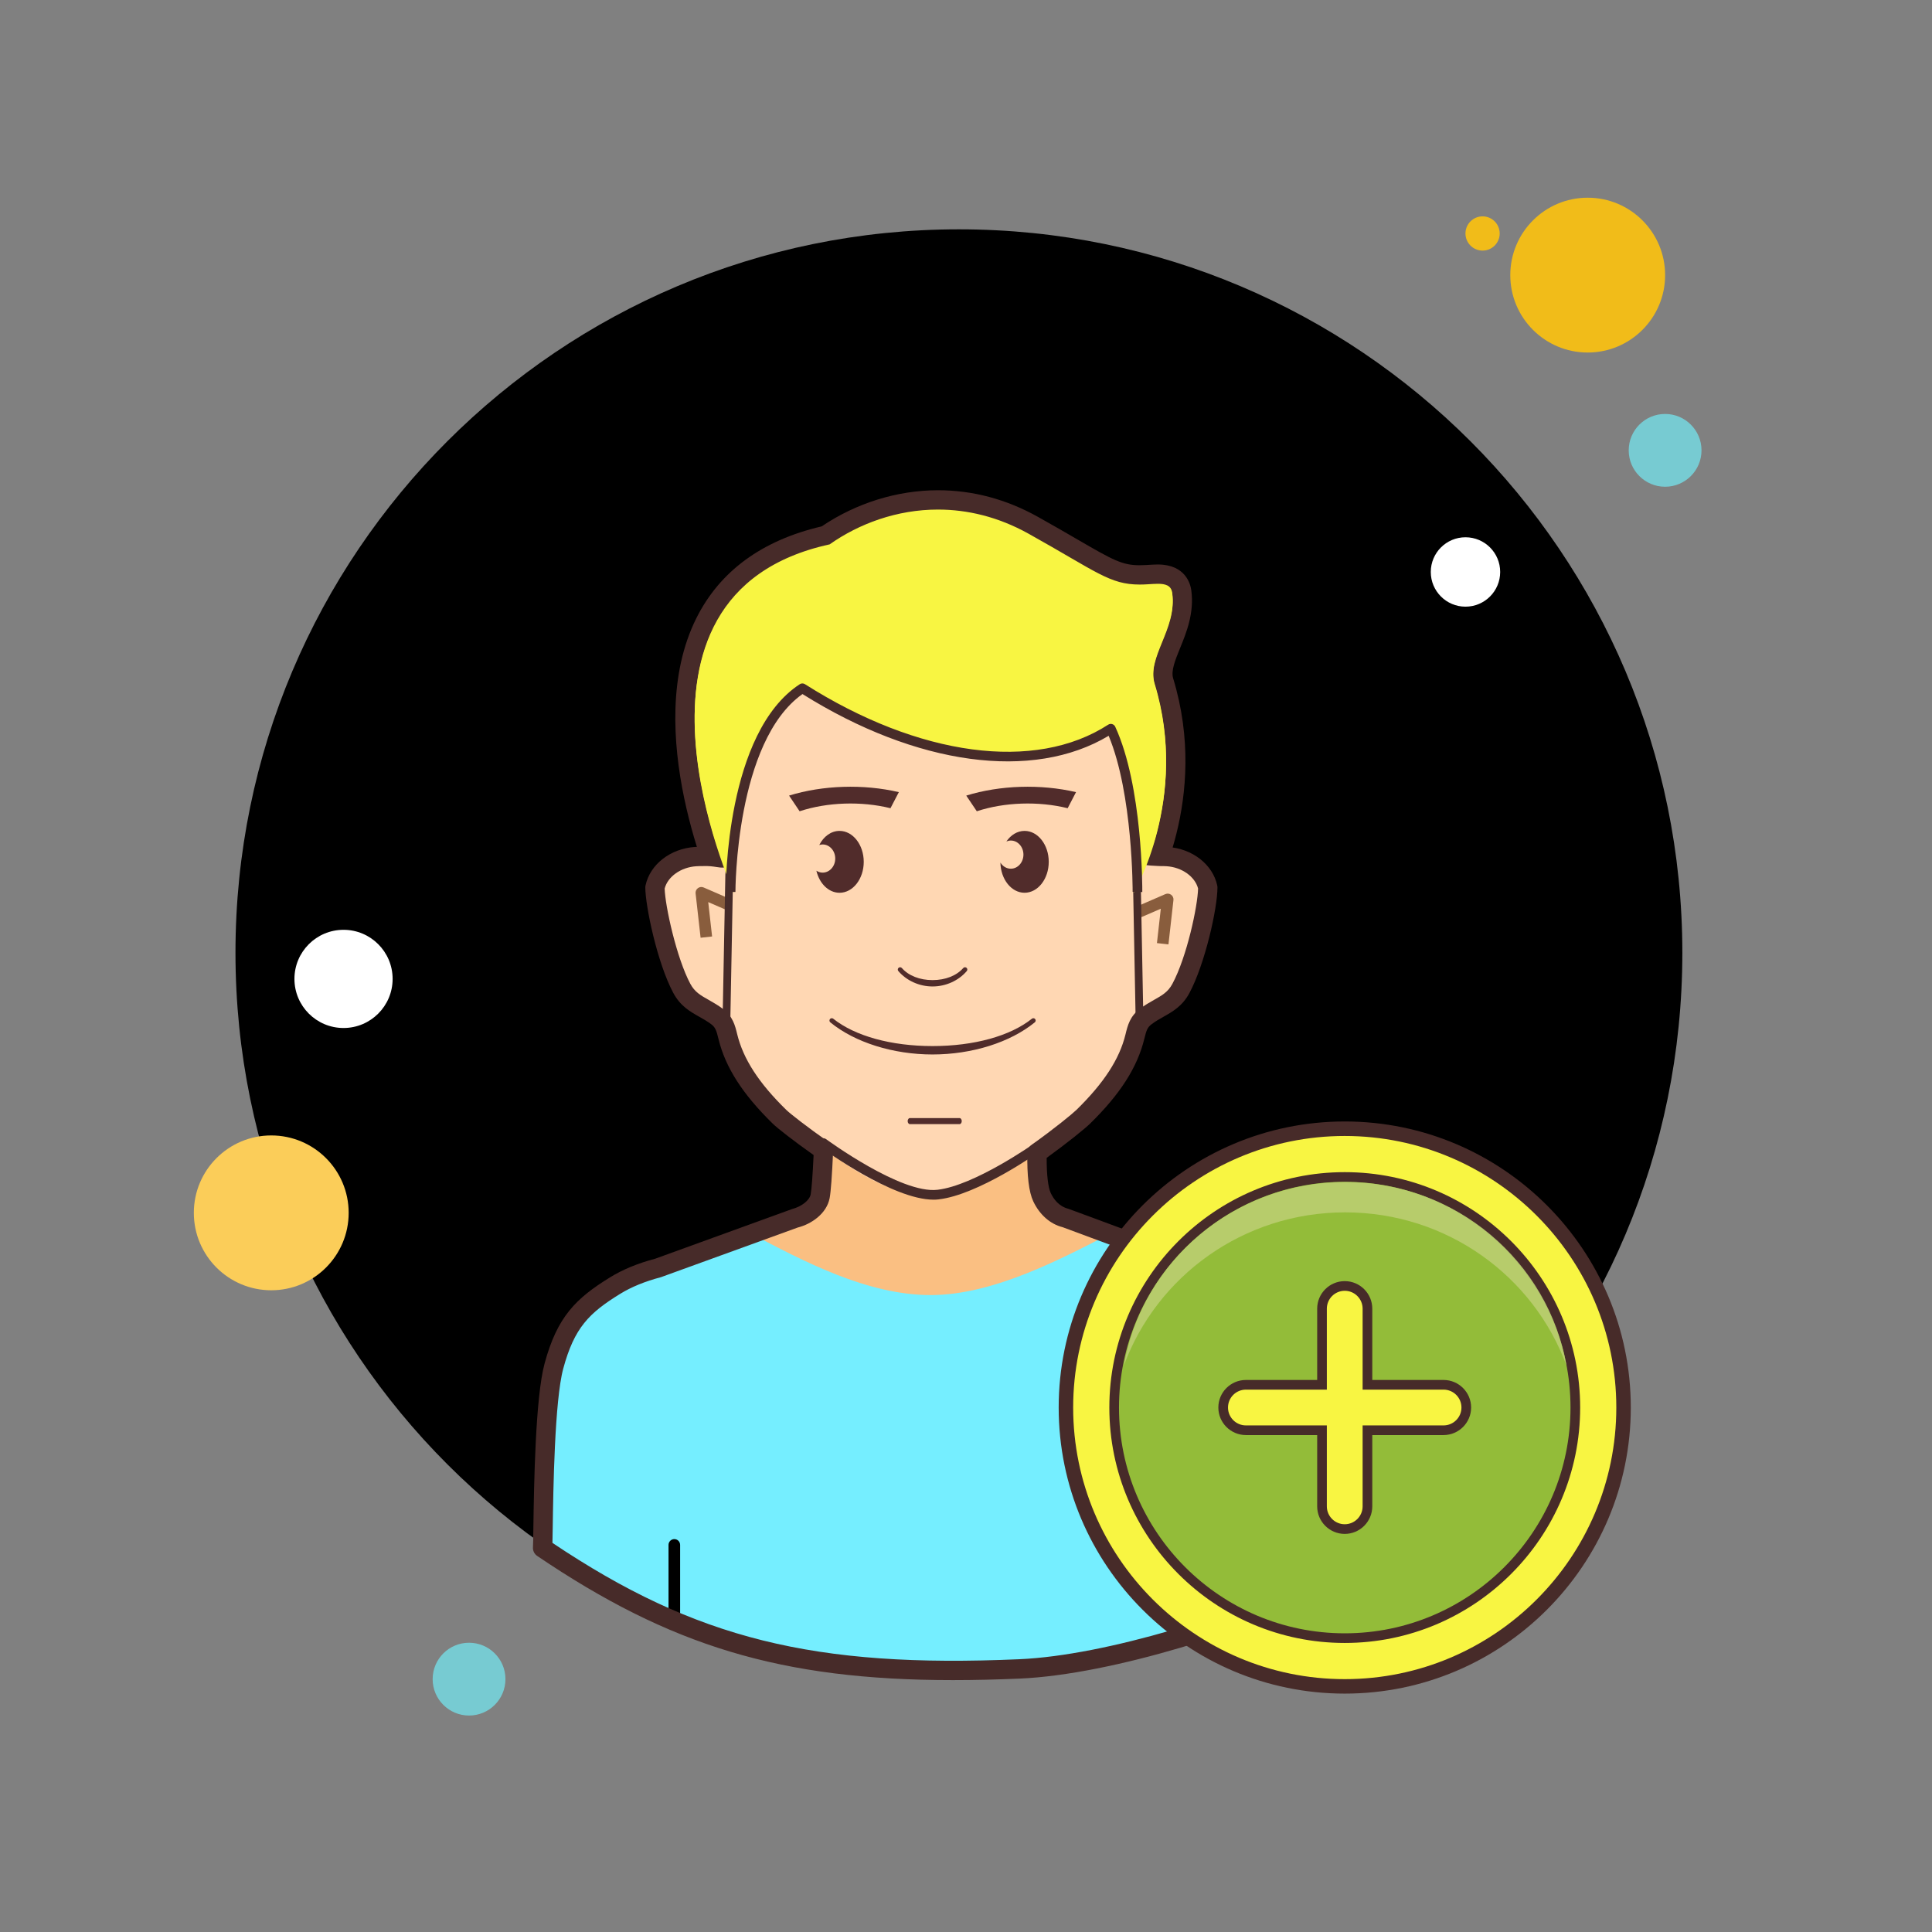 <svg version="1.1" xmlns="http://www.w3.org/2000/svg" xmlns:xlink="http://www.w3.org/1999/xlink" width="100%" height="100%" viewBox="0,0,256,256"><rect x="0" y="0" width="256" height="256" fill="#808080" stroke="none"/><g fill="none" fill-rule="nonzero" stroke="none" stroke-width="1" stroke-linecap="butt" stroke-linejoin="miter" stroke-miterlimit="10" stroke-dasharray="" stroke-dashoffset="0" font-family="none" font-weight="none" font-size="none" text-anchor="none" style="mix-blend-mode: normal"><g transform="scale(2.56,2.56)"><path d="M20.317,55.103c-0.489,0 -0.886,0.397 -0.886,0.886c0,0.489 0.397,0.886 0.886,0.886c0.489,0 0.886,-0.397 0.886,-0.886c0,-0.489 -0.397,-0.886 -0.886,-0.886zM79.368,30.434c-0.378,0 -0.684,0.306 -0.684,0.684c0,0.378 0.306,0.684 0.684,0.684c0.378,0 0.684,-0.306 0.684,-0.684c0,-0.378 -0.306,-0.684 -0.684,-0.684z" fill="#ffffff"></path><path d="M76.738,11.199c-0.489,0 -0.886,0.397 -0.886,0.886c0,0.489 0.397,0.886 0.886,0.886c0.489,0 0.886,-0.397 0.886,-0.886c0,-0.489 -0.397,-0.886 -0.886,-0.886zM20.813,62.777c-0.489,0 -0.886,0.397 -0.886,0.886c0,0.489 0.397,0.886 0.886,0.886c0.489,0 0.886,-0.397 0.886,-0.886c0,-0.489 -0.397,-0.886 -0.886,-0.886z" fill="#f1bc19"></path><path d="M49.633,11.87c-20.68,0 -37.445,16.765 -37.445,37.445c0,20.68 16.765,37.445 37.445,37.445c20.68,0 37.445,-16.765 37.445,-37.445c0,-20.68 -16.765,-37.445 -37.445,-37.445z" fill="#000000"></path><path d="M82.179,10.233c-2.213,0 -4.007,1.794 -4.007,4.007c0,2.213 1.794,4.007 4.007,4.007c2.213,0 4.007,-1.794 4.007,-4.007c0,-2.213 -1.794,-4.007 -4.007,-4.007z" fill="#f1bc19"></path><path d="M86.186,21.426c-1.04,0 -1.884,0.844 -1.884,1.884c0,1.04 0.844,1.884 1.884,1.884c1.04,0 1.884,-0.844 1.884,-1.884c0,-1.04 -0.844,-1.884 -1.884,-1.884z" fill="#77cbd2"></path><path d="M77.201,73.841c-1.04,0 -1.884,0.844 -1.884,1.884c0,1.04 0.844,1.884 1.884,1.884c1.04,0 1.884,-0.844 1.884,-1.884c0,-1.04 -0.844,-1.884 -1.884,-1.884zM14.04,58.77c-2.213,0 -4.007,1.794 -4.007,4.007c0,2.213 1.794,4.007 4.007,4.007c2.213,0 4.007,-1.794 4.007,-4.007c0,-2.213 -1.794,-4.007 -4.007,-4.007z" fill="#fbcd59"></path><path d="M24.278,85.028c-1.04,0 -1.884,0.844 -1.884,1.884c0,1.04 0.844,1.884 1.884,1.884c1.04,0 1.884,-0.844 1.884,-1.884c0,-1.04 -0.844,-1.884 -1.884,-1.884z" fill="#77cbd2"></path><path d="M75.853,27.809c-0.992,0 -1.796,0.804 -1.796,1.796c0,0.992 0.804,1.796 1.796,1.796c0.992,0 1.796,-0.804 1.796,-1.796c0,-0.992 -0.804,-1.796 -1.796,-1.796zM17.781,48.127c-1.403,0 -2.541,1.138 -2.541,2.541c0,1.403 1.138,2.541 2.541,2.541c1.403,0 2.541,-1.138 2.541,-2.541c0,-1.403 -1.138,-2.541 -2.541,-2.541z" fill="#ffffff"></path><path d="M68.121,70.526c-0.405,-2.146 -1.28,-3.403 -3.342,-4.026c-0.09,-0.027 -0.21,-0.071 -0.345,-0.123c-0.156,-0.068 -0.354,-0.148 -0.586,-0.238c-1.249,-0.528 -8.673,-3.267 -8.673,-3.267c-0.612,-0.155 -1.01,-0.591 -1.24,-1.082c-0.38,-0.811 -0.233,-2.914 -0.233,-2.914c0,0 -3.104,1.062 -5.041,1.424c-1.9,0.185 -5.983,-2.272 -5.983,-2.272c0,0 -0.096,3.037 -0.225,3.712c-0.102,0.53 -0.672,0.978 -1.284,1.133l-7.124,2.583c-0.788,0.206 -1.544,0.5 -2.209,0.911c-1.793,1.107 -2.701,2.769 -3.163,4.16c0,0 -0.469,3.316 -0.45,3.435c-0.044,0.464 -0.09,0.975 -0.137,1.512c7.764,5.257 14,6.73 24.699,6.262c4.861,-0.213 12.099,-2.613 15.891,-4.527c-0.201,-4.225 -0.555,-6.683 -0.555,-6.683z" fill="#fabf82"></path><path d="M64.779,66.541c-0.09,-0.027 -0.21,-0.071 -0.345,-0.123c-0.156,-0.068 -0.354,-0.148 -0.586,-0.238c-0.773,-0.327 -3.905,-1.498 -6.184,-2.345l-0.107,-0.028c-2.516,1.29 -6.096,3.226 -9.384,3.226c-3.288,0 -6.585,-1.75 -9.384,-3.226l-0.314,0.083l-4.431,1.607c-0.788,0.206 -1.544,0.5 -2.209,0.911c-1.793,1.107 -2.701,2.769 -3.163,4.16c0,0 -0.469,3.316 -0.45,3.435c-0.044,0.464 -0.09,5.444 -0.137,5.981c7.764,5.257 14,6.73 24.699,6.262c4.861,-0.213 12.099,-2.613 15.891,-4.527c-0.201,-4.224 -0.554,-11.151 -0.554,-11.151c-0.405,-2.147 -1.28,-3.404 -3.342,-4.027z" fill="#75eeff"></path><path d="M37.536,46.355c-0.158,-0.347 -3.837,-8.559 -1.042,-14.143c1.158,-2.313 3.257,-3.827 6.241,-4.502c1.718,-1.185 3.779,-1.836 5.816,-1.836c1.709,0 3.368,0.442 4.932,1.314c0.831,0.463 1.504,0.854 2.066,1.182c1.781,1.036 2.381,1.385 3.44,1.385c0.117,0 0.24,-0.004 0.371,-0.012l0.13,-0.008c0.15,-0.01 0.299,-0.02 0.438,-0.02c0.927,0 1.186,0.492 1.24,0.905c0.139,1.044 -0.228,1.944 -0.551,2.739c-0.291,0.716 -0.543,1.333 -0.372,1.893c1.838,6.036 -1.012,10.943 -1.134,11.149l-0.94,1.587l0.011,-1.845c0,-0.05 0.015,-4.724 -1.095,-7.715c-1.42,0.793 -3.144,1.21 -5.026,1.21c-3.247,0 -6.837,-1.185 -10.402,-3.43c-3.167,2.487 -3.168,9.858 -3.168,9.935l0.012,2.332z" fill="#f8f542"></path><path d="M48.551,26.375c1.512,0 3.109,0.37 4.69,1.251c3.534,1.971 4.191,2.63 5.751,2.63c0.126,0 0.259,-0.004 0.399,-0.013c0.184,-0.011 0.369,-0.026 0.539,-0.026c0.384,0 0.692,0.079 0.744,0.47c0.245,1.842 -1.346,3.266 -0.906,4.711c1.795,5.895 -1.085,10.75 -1.085,10.75c0,0 0.035,-5.381 -1.354,-8.449c-1.433,0.946 -3.231,1.44 -5.267,1.44c-3.077,0 -6.698,-1.13 -10.42,-3.534c-3.694,2.458 -3.65,10.543 -3.65,10.543c0,0 -6.996,-15.36 4.949,-17.971c1.517,-1.069 3.48,-1.802 5.61,-1.802M48.551,25.375c-2.106,0 -4.235,0.663 -6.02,1.87c-3.087,0.72 -5.268,2.315 -6.484,4.744c-2.901,5.796 0.872,14.219 1.034,14.575l1.93,4.238l-0.02,-4.657c-0.009,-1.965 0.479,-7.201 2.716,-9.315c3.542,2.169 7.109,3.311 10.354,3.311c1.74,0 3.355,-0.343 4.739,-0.999c0.894,2.891 0.881,6.956 0.881,7.002l-0.022,3.688l1.882,-3.172c0.127,-0.214 3.083,-5.306 1.181,-11.551c-0.118,-0.389 0.102,-0.931 0.357,-1.558c0.33,-0.81 0.74,-1.818 0.583,-2.994c-0.042,-0.314 -0.29,-1.339 -1.735,-1.339c-0.15,0 -0.31,0.01 -0.471,0.02l-0.127,0.008c-0.12,0.007 -0.233,0.011 -0.34,0.011c-0.891,0 -1.358,-0.252 -3.192,-1.318c-0.564,-0.328 -1.239,-0.72 -2.072,-1.185c-1.637,-0.915 -3.378,-1.379 -5.174,-1.379z" fill="#472b29"></path><path d="M34.903,84.213c-0.166,0 -0.3,-0.134 -0.3,-0.3v-3.949c0,-0.166 0.134,-0.3 0.3,-0.3c0.166,0 0.3,0.134 0.3,0.3v3.949c0,0.166 -0.134,0.3 -0.3,0.3zM61.231,84.908c-0.166,0 -0.3,-0.134 -0.3,-0.3v-4.645c0,-0.166 0.134,-0.3 0.3,-0.3c0.166,0 0.3,0.134 0.3,0.3v4.645c0,0.166 -0.134,0.3 -0.3,0.3z" fill="#000000"></path><path d="M60.418,44c-0.117,-0.008 -0.236,-0.009 -0.36,-0.009c-0.965,-0.047 -0.883,0.317 -0.839,-0.28c0.078,-1.06 -0.427,-5.34 -0.427,-5.557c0,-4.456 -4.653,-8.091 -10.466,-8.292v-0.013c-0.039,0.001 -0.077,0.006 -0.117,0.007c-0.039,-0.001 -0.077,-0.006 -0.117,-0.007v0.013c-5.814,0.202 -10.466,3.836 -10.466,8.292c0,0.217 -0.148,4.517 -0.07,5.578c0.044,0.597 -0.231,0.212 -1.196,0.259c-0.124,0 -0.243,0.001 -0.36,0.009c-1.058,0.071 -1.914,0.744 -2.097,1.578c0.13,0.079 0.611,3.731 1.391,5.17c0.436,0.803 1.116,0.915 1.815,1.434c0.387,0.287 0.462,0.612 0.568,1.041c0.392,1.59 1.481,2.942 2.674,4.096c0.589,0.57 4.499,4.738 7.858,4.527c3.375,-0.127 7.269,-3.957 7.858,-4.527c1.193,-1.154 2.282,-2.506 2.674,-4.096c0.106,-0.43 0.18,-0.754 0.568,-1.041c0.699,-0.519 1.379,-0.63 1.815,-1.434c0.78,-1.439 1.262,-5.091 1.391,-5.17c-0.183,-0.834 -1.039,-1.508 -2.097,-1.578z" fill="#ffd7b3"></path><path d="M48.269,51.059c0.683,0 1.345,-0.298 1.771,-0.797c0.043,-0.05 0.037,-0.126 -0.013,-0.169v0c-0.05,-0.043 -0.125,-0.038 -0.169,0.012c-0.347,0.397 -0.927,0.625 -1.589,0.625c-0.663,0 -1.242,-0.228 -1.589,-0.625c-0.024,-0.027 -0.057,-0.041 -0.091,-0.041c-0.028,0 -0.056,0.01 -0.078,0.029c-0.05,0.043 -0.056,0.119 -0.013,0.169c0.426,0.499 1.088,0.797 1.771,0.797zM46.091,41.833l0.433,-0.832c-1.832,-0.429 -3.941,-0.361 -5.682,0.179l0.546,0.811c1.431,-0.472 3.191,-0.532 4.703,-0.158zM55.262,41.833l0.433,-0.832c-1.832,-0.429 -3.941,-0.361 -5.682,0.179l0.546,0.811c1.432,-0.472 3.192,-0.532 4.703,-0.158zM43.454,43.007c-0.44,0 -0.826,0.291 -1.049,0.731c0.056,-0.017 0.113,-0.029 0.174,-0.029c0.361,0 0.653,0.327 0.653,0.729c0,0.403 -0.293,0.729 -0.653,0.729c-0.118,0 -0.227,-0.038 -0.323,-0.099c0.154,0.661 0.632,1.142 1.199,1.142c0.691,0 1.252,-0.717 1.252,-1.602c-0.001,-0.883 -0.562,-1.601 -1.253,-1.601zM53.031,43.007c-0.376,0 -0.712,0.213 -0.941,0.548c0.072,-0.03 0.149,-0.049 0.23,-0.049c0.361,0 0.653,0.327 0.653,0.729c0,0.403 -0.293,0.729 -0.653,0.729c-0.224,0 -0.421,-0.126 -0.539,-0.318c0.016,0.867 0.569,1.563 1.25,1.563c0.691,0 1.252,-0.717 1.252,-1.602c-0.001,-0.882 -0.561,-1.6 -1.252,-1.6zM53.562,52.915c0.051,-0.042 0.059,-0.117 0.018,-0.168v0c-0.041,-0.051 -0.117,-0.06 -0.169,-0.018c-1.128,0.899 -3.002,1.415 -5.141,1.415c-2.139,0 -4.013,-0.516 -5.142,-1.416c-0.022,-0.018 -0.048,-0.026 -0.075,-0.026c-0.035,0 -0.07,0.015 -0.094,0.045c-0.041,0.051 -0.034,0.127 0.017,0.169c1.274,1.041 3.253,1.663 5.293,1.663c2.04,-0.001 4.018,-0.622 5.293,-1.664zM49.666,58.185c0.062,0 0.114,-0.072 0.114,-0.157c0,-0.085 -0.052,-0.157 -0.114,-0.157h-2.571c-0.062,0 -0.114,0.072 -0.114,0.157c0,0.085 0.052,0.157 0.114,0.157z" fill="#512c2b"></path><path d="M49.324,86.962c-8.907,0 -14.656,-1.781 -21.52,-6.428c-0.15,-0.102 -0.233,-0.276 -0.218,-0.457c0.009,-0.107 0.014,-0.471 0.021,-0.999c0.032,-2.184 0.1,-6.727 0.581,-8.505c0.654,-2.417 1.612,-3.362 3.383,-4.455c0.664,-0.409 1.452,-0.734 2.345,-0.968l7.08,-2.569c0.504,-0.131 0.906,-0.457 0.964,-0.757c0.048,-0.251 0.103,-0.986 0.152,-2.039c-1.03,-0.729 -1.87,-1.385 -2.112,-1.622c-1.561,-1.526 -2.454,-2.918 -2.81,-4.381c-0.11,-0.447 -0.157,-0.603 -0.383,-0.772c-0.207,-0.154 -0.413,-0.27 -0.61,-0.381c-0.482,-0.272 -0.981,-0.554 -1.345,-1.231c-0.839,-1.563 -1.451,-4.521 -1.451,-5.465c0,-0.035 0.004,-0.071 0.012,-0.105c0.234,-1.086 1.284,-1.903 2.552,-1.989c0.128,-0.009 0.258,-0.01 0.394,-0.01c0.269,-0.013 0.502,0.007 0.685,0.03c-0.036,-1.205 0.035,-3.761 0.067,-4.915c0.008,-0.287 0.014,-0.477 0.014,-0.518c0,-4.739 4.752,-8.624 10.839,-8.882c0.041,-0.012 0.084,-0.018 0.128,-0.018c0.013,0 0.099,0.004 0.111,0.005l0.122,-0.005c0.046,0 0.09,0.006 0.131,0.018c6.086,0.259 10.836,4.144 10.836,8.882c0.003,0.067 0.035,0.354 0.08,0.76c0.196,1.801 0.401,3.787 0.346,4.562l-0.006,0.063c0.073,0.004 0.154,0.008 0.235,0.012l0.135,0.007c0.113,-0.002 0.241,0.001 0.369,0.009c1.268,0.086 2.317,0.903 2.552,1.989c0.008,0.034 0.012,0.07 0.012,0.105c0,1.09 -0.65,3.972 -1.451,5.465c-0.363,0.678 -0.862,0.959 -1.345,1.231c-0.197,0.111 -0.403,0.227 -0.61,0.382c-0.226,0.169 -0.272,0.324 -0.377,0.748c-0.361,1.486 -1.255,2.878 -2.815,4.404c-0.258,0.251 -1.16,0.986 -2.242,1.768c-0.003,0.869 0.073,1.526 0.213,1.825c0.142,0.3 0.414,0.685 0.911,0.811c0.354,0.127 7.499,2.764 8.745,3.292c0.225,0.086 0.428,0.169 0.589,0.238c0.103,0.039 0.212,0.079 0.293,0.104c2.121,0.64 3.225,1.959 3.688,4.411c0.004,0.022 0.007,0.045 0.008,0.067c0,0 0.354,6.928 0.555,11.152c0.01,0.196 -0.098,0.381 -0.273,0.47c-4.044,2.041 -11.347,4.373 -16.096,4.581c-1.217,0.053 -2.375,0.08 -3.484,0.08zM28.595,79.86c7.41,4.965 13.553,6.489 24.168,6.021c4.505,-0.197 11.396,-2.371 15.398,-4.33c-0.195,-4.064 -0.512,-10.272 -0.538,-10.788c-0.396,-2.065 -1.236,-3.078 -2.988,-3.606c-0.1,-0.03 -0.23,-0.078 -0.379,-0.135c-0.172,-0.073 -0.363,-0.15 -0.589,-0.237c-1.238,-0.525 -8.591,-3.238 -8.665,-3.266c-0.634,-0.157 -1.19,-0.639 -1.52,-1.338c-0.227,-0.482 -0.329,-1.33 -0.306,-2.52c0.003,-0.158 0.081,-0.306 0.21,-0.397c1.211,-0.862 2.129,-1.62 2.331,-1.817c1.42,-1.389 2.227,-2.629 2.537,-3.901c0.116,-0.477 0.23,-0.942 0.754,-1.335c0.244,-0.184 0.486,-0.321 0.718,-0.453c0.424,-0.238 0.729,-0.411 0.956,-0.833c0.754,-1.405 1.309,-4.022 1.331,-4.937c-0.163,-0.618 -0.839,-1.1 -1.629,-1.152c-0.106,-0.007 -0.215,-0.008 -0.327,-0.008l-0.158,-0.007c-0.549,-0.026 -0.823,-0.04 -1.037,-0.283c-0.196,-0.225 -0.174,-0.484 -0.152,-0.735l0.01,-0.128c0.055,-0.749 -0.213,-3.202 -0.342,-4.38c-0.053,-0.478 -0.086,-0.809 -0.086,-0.869c0,-4.226 -4.386,-7.69 -9.984,-7.887c-0.025,-0.001 -0.05,-0.004 -0.074,-0.009c-0.028,0.001 -0.046,0.003 -0.051,0.002v-0.002c-0.023,0.005 -0.048,0.008 -0.073,0.009c-5.599,0.196 -9.984,3.661 -9.984,7.887c0,0.043 -0.006,0.243 -0.014,0.545c-0.032,1.154 -0.118,4.219 -0.057,5.06c0.011,0.158 0.034,0.487 -0.21,0.712c-0.237,0.217 -0.529,0.17 -0.762,0.133c-0.177,-0.028 -0.395,-0.06 -0.699,-0.048c-0.137,0.001 -0.245,0.002 -0.352,0.009c-0.79,0.053 -1.466,0.534 -1.629,1.152c0.024,0.907 0.617,3.605 1.331,4.937c0.227,0.422 0.532,0.595 0.956,0.833c0.231,0.132 0.474,0.27 0.718,0.452c0.523,0.394 0.638,0.859 0.748,1.311c0.316,1.298 1.123,2.538 2.544,3.928c0.197,0.192 1.075,0.883 2.211,1.676c0.141,0.099 0.221,0.261 0.213,0.433c-0.057,1.298 -0.118,2.124 -0.181,2.455c-0.154,0.802 -0.94,1.343 -1.652,1.523l-7.076,2.568c-0.841,0.223 -1.538,0.509 -2.117,0.866c-1.605,0.99 -2.369,1.746 -2.943,3.865c-0.448,1.657 -0.517,6.282 -0.546,8.258c-0.005,0.316 -0.009,0.578 -0.014,0.766z" fill="#472b29"></path><path d="M60.479,48.881l-0.596,-0.066l0.2,-1.779l-1.011,0.438l-0.238,-0.551l1.486,-0.644c0.099,-0.042 0.213,-0.029 0.298,0.034c0.086,0.063 0.132,0.169 0.119,0.274zM36.263,48.538l-0.259,-2.294c-0.013,-0.105 0.033,-0.211 0.119,-0.274c0.086,-0.064 0.198,-0.078 0.298,-0.034l1.486,0.644l-0.238,0.551l-1.011,-0.438l0.2,1.779z" fill="#895d3d"></path><path d="M37.602,52.98c-0.001,0 -0.003,0 -0.004,0c-0.11,-0.002 -0.198,-0.094 -0.196,-0.204l0.164,-8.647c0.002,-0.109 0.092,-0.196 0.2,-0.196c0.001,0 0.003,0 0.004,0c0.11,0.002 0.198,0.094 0.196,0.204l-0.164,8.647c-0.002,0.11 -0.092,0.196 -0.2,0.196zM58.981,52.98c-0.108,0 -0.198,-0.087 -0.2,-0.196l-0.165,-8.647c-0.002,-0.11 0.086,-0.202 0.196,-0.204c0.001,0 0.003,0 0.004,0c0.108,0 0.198,0.087 0.2,0.196l0.165,8.647c0.002,0.11 -0.086,0.202 -0.196,0.204c-0.001,0 -0.003,0 -0.004,0zM48.32,62.095c-2.122,0 -5.698,-2.611 -5.855,-2.728c-0.111,-0.082 -0.135,-0.238 -0.053,-0.35c0.082,-0.11 0.239,-0.135 0.35,-0.053c0.039,0.028 3.869,2.842 5.76,2.619c1.915,-0.218 4.981,-2.379 5.013,-2.4c0.112,-0.08 0.269,-0.052 0.349,0.06c0.08,0.112 0.053,0.269 -0.06,0.349c-0.13,0.092 -3.203,2.257 -5.245,2.488c-0.084,0.01 -0.17,0.015 -0.259,0.015z" fill="#472b29"></path><path d="M60.673,30.75c-0.075,-0.565 -0.683,-0.48 -1.283,-0.444c-1.872,0.111 -2.329,-0.486 -6.15,-2.617c-3.808,-2.124 -7.704,-1.277 -10.301,0.551c-11.945,2.611 -4.949,17.971 -4.949,17.971c0,0 -0.044,-8.085 3.65,-10.543c6.186,3.996 12.088,4.47 15.687,2.094c1.389,3.067 1.354,8.449 1.354,8.449c0,0 2.88,-4.855 1.085,-10.75c-0.439,-1.445 1.152,-2.87 0.907,-4.711z" fill="#f8f542"></path><path d="M59.125,46.17l-0.5,-0.004c0,-0.052 0.018,-5.063 -1.241,-8.082c-3.924,2.353 -9.948,1.537 -15.848,-2.16c-3.47,2.459 -3.47,10.164 -3.47,10.243l-0.5,0.002c-0.002,-0.335 -0.002,-8.249 3.828,-10.753c0.081,-0.054 0.187,-0.056 0.271,-0.002c5.902,3.744 11.915,4.549 15.696,2.095c0.061,-0.039 0.138,-0.051 0.205,-0.03c0.07,0.021 0.127,0.069 0.158,0.136c1.421,3.081 1.402,8.332 1.401,8.555z" fill="#472b29"></path><g><path d="M69.603,58.422c-7.971,0 -14.432,6.461 -14.432,14.432c0,7.971 6.461,14.432 14.432,14.432c7.971,0 14.432,-6.461 14.432,-14.432c0,-7.971 -6.461,-14.432 -14.432,-14.432z" fill="#f8f542"></path><path d="M69.604,87.661c-8.164,0 -14.807,-6.643 -14.807,-14.807c0,-8.164 6.643,-14.807 14.807,-14.807c8.164,0 14.806,6.643 14.806,14.807c0,8.164 -6.642,14.807 -14.806,14.807zM69.604,58.798c-7.751,0 -14.057,6.306 -14.057,14.057c0,7.751 6.306,14.057 14.057,14.057c7.751,0 14.056,-6.307 14.056,-14.058c0,-7.751 -6.306,-14.056 -14.056,-14.056z" fill="#472b29"></path><path d="M69.603,60.919c-6.592,0 -11.935,5.343 -11.935,11.935c0,6.592 5.343,11.935 11.935,11.935c6.592,0 11.935,-5.343 11.935,-11.935c0,-6.592 -5.343,-11.935 -11.935,-11.935z" fill="#93bc39"></path><path d="M69.604,85.039c-6.719,0 -12.185,-5.466 -12.185,-12.185c0,-6.719 5.466,-12.184 12.185,-12.184c6.719,0 12.185,5.466 12.185,12.185c0,6.719 -5.467,12.184 -12.185,12.184zM69.604,61.17c-6.443,0 -11.685,5.241 -11.685,11.685c0,6.444 5.241,11.685 11.685,11.685c6.444,0 11.685,-5.241 11.685,-11.685c0,-6.444 -5.242,-11.685 -11.685,-11.685z" fill="#472b29"></path><g fill="#c0d078" opacity="0.79"><path d="M69.625,62.752c5.28,0 9.763,3.313 11.459,7.941c-0.945,-5.4 -5.709,-9.512 -11.459,-9.512c-5.75,0 -10.513,4.112 -11.459,9.512c1.697,-4.628 6.179,-7.941 11.459,-7.941z"></path></g><g><path d="M69.604,79.147c-0.648,0 -1.177,-0.528 -1.177,-1.177v-3.939h-3.939c-0.648,0 -1.177,-0.528 -1.177,-1.177c0,-0.649 0.528,-1.176 1.177,-1.176h3.939v-3.94c0,-0.648 0.528,-1.177 1.177,-1.177c0.649,0 1.177,0.528 1.177,1.177v3.94h3.939c0.648,0 1.177,0.527 1.177,1.176c0,0.649 -0.528,1.177 -1.177,1.177h-3.94v3.939c0,0.648 -0.528,1.177 -1.176,1.177z" fill="#f8f542"></path><path d="M69.603,66.811c0.511,0 0.926,0.416 0.926,0.926v4.19h4.19c0.511,0 0.926,0.416 0.926,0.926c0,0.51 -0.416,0.926 -0.926,0.926h-4.19v4.19c0,0.511 -0.416,0.926 -0.926,0.926c-0.51,0 -0.926,-0.416 -0.926,-0.926v-4.19h-4.19c-0.511,0 -0.926,-0.416 -0.926,-0.926c0,-0.51 0.416,-0.926 0.926,-0.926h4.19v-4.19c0,-0.51 0.416,-0.926 0.926,-0.926M69.603,66.311c-0.786,0 -1.426,0.64 -1.426,1.426v3.69h-3.69c-0.786,0 -1.426,0.64 -1.426,1.426c0,0.786 0.64,1.426 1.426,1.426h3.69v3.69c0,0.787 0.64,1.426 1.426,1.426c0.786,0 1.426,-0.64 1.426,-1.426v-3.69h3.69c0.786,0 1.426,-0.64 1.426,-1.426c0,-0.787 -0.64,-1.426 -1.426,-1.426h-3.69v-3.69c0.001,-0.786 -0.639,-1.426 -1.426,-1.426z" fill="#472b29"></path></g></g></g></g></svg>